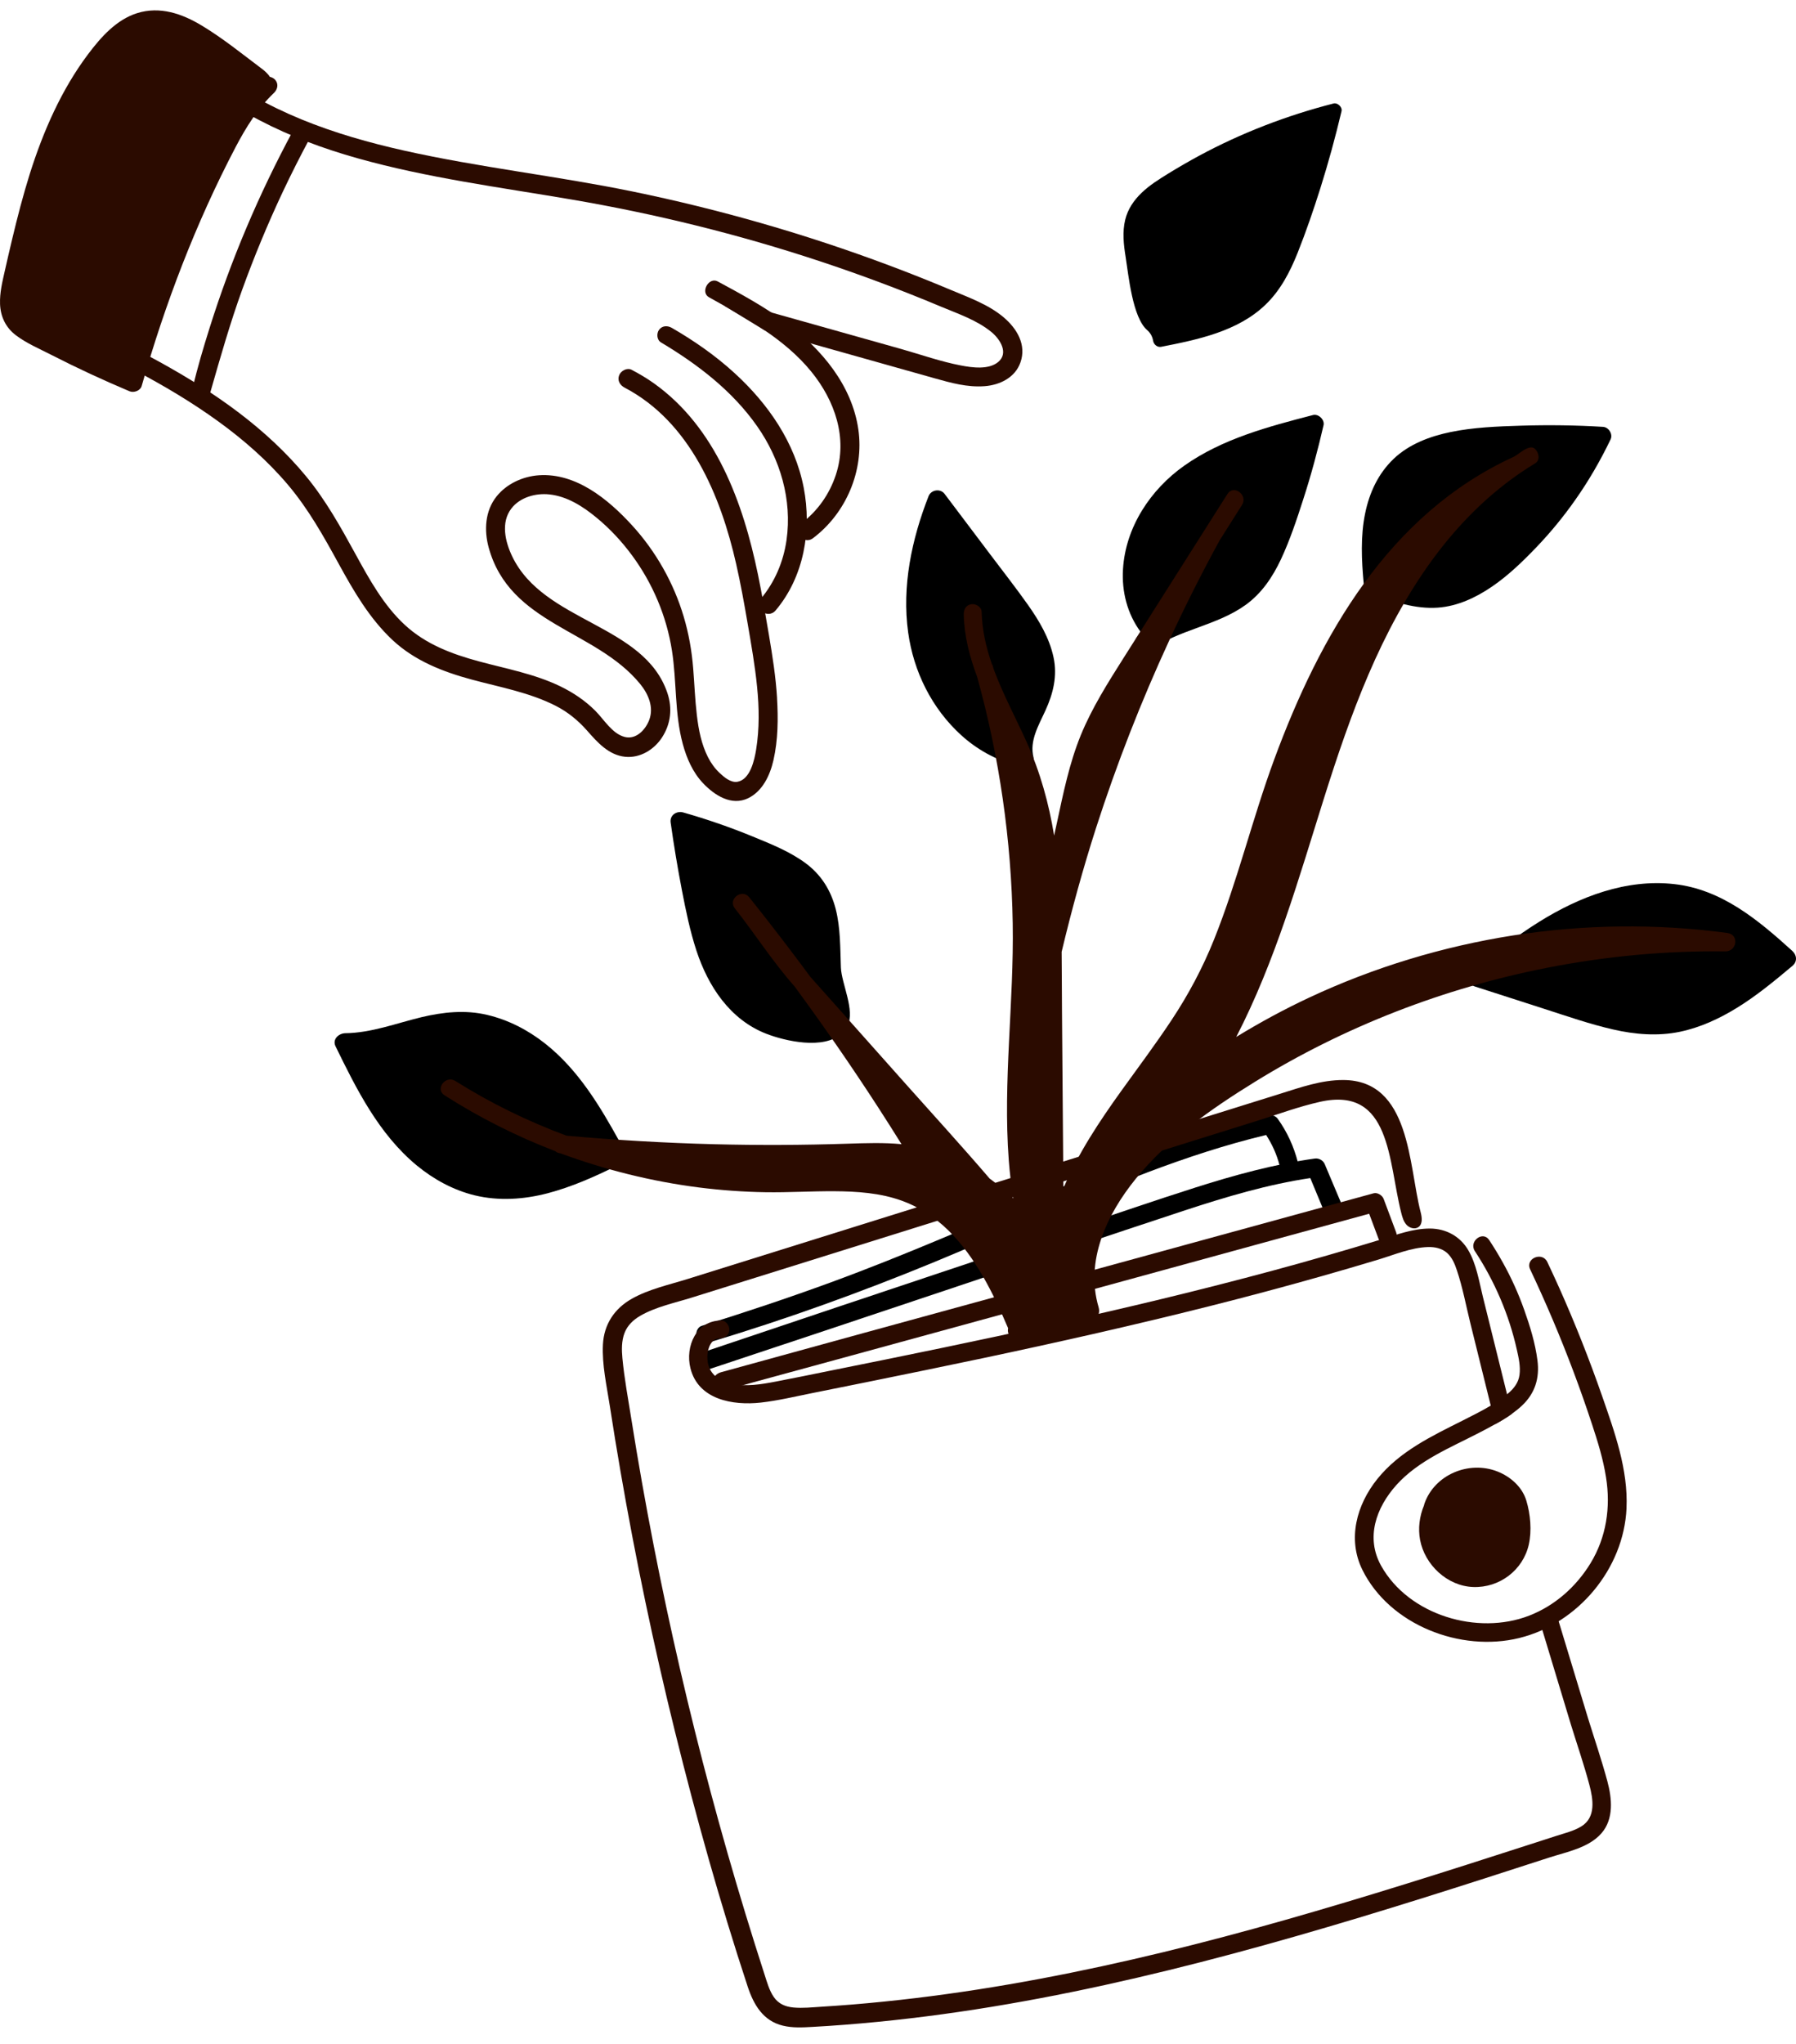 <svg width="80" height="91" viewBox="0 0 80 91" fill="none" xmlns="http://www.w3.org/2000/svg">
<path d="M34.613 31.08C34.556 30.137 34.408 29.203 34.251 28.272C34.099 27.372 33.946 26.471 33.761 25.576C33.1 22.384 31.893 19.036 29.122 17.063C28.808 16.84 28.476 16.644 28.135 16.465C27.93 16.358 27.657 16.51 27.58 16.707C27.487 16.941 27.617 17.152 27.823 17.26C30.741 18.788 32.103 22.074 32.791 25.109C32.993 25.998 33.154 26.895 33.308 27.793C33.467 28.718 33.63 29.645 33.723 30.58C33.816 31.509 33.83 32.446 33.681 33.37C33.607 33.831 33.42 34.709 32.849 34.808C32.549 34.86 32.249 34.6 32.048 34.41C31.84 34.214 31.667 33.971 31.538 33.718C31.241 33.136 31.118 32.492 31.041 31.849C30.958 31.154 30.933 30.456 30.877 29.759C30.814 28.977 30.68 28.213 30.456 27.461C30.011 25.956 29.209 24.54 28.147 23.382C27.097 22.236 25.662 21.049 24.006 21.161C23.288 21.21 22.569 21.538 22.117 22.105C21.604 22.748 21.558 23.61 21.767 24.377C22.711 27.824 26.536 28.03 28.515 30.454C28.878 30.898 29.131 31.484 28.92 32.051C28.759 32.484 28.337 32.943 27.827 32.812C27.265 32.667 26.904 32.033 26.518 31.648C26.061 31.191 25.533 30.837 24.951 30.555C23.814 30.006 22.555 29.777 21.344 29.45C20.127 29.122 18.964 28.687 18.027 27.819C17.084 26.946 16.444 25.782 15.834 24.669C15.174 23.466 14.512 22.272 13.635 21.209C12.764 20.154 11.748 19.217 10.659 18.389C8.43 16.694 5.901 15.429 3.372 14.245C3.062 14.101 2.752 13.956 2.441 13.813C1.95 13.586 1.646 14.364 2.134 14.593C4.741 15.814 7.366 17.057 9.704 18.749C10.848 19.576 11.916 20.51 12.828 21.588C13.739 22.666 14.414 23.876 15.089 25.107C15.756 26.323 16.456 27.532 17.477 28.491C18.47 29.422 19.729 29.912 21.025 30.261C22.279 30.599 23.589 30.832 24.755 31.427C25.294 31.702 25.752 32.078 26.15 32.529C26.606 33.047 27.106 33.617 27.84 33.695C28.507 33.766 29.139 33.378 29.492 32.83C29.882 32.225 29.956 31.534 29.728 30.856C28.692 27.772 24.221 27.721 22.812 24.766C22.502 24.117 22.3 23.264 22.778 22.641C23.163 22.139 23.864 21.947 24.474 22.014C25.27 22.1 25.97 22.552 26.572 23.049C27.17 23.541 27.698 24.11 28.157 24.733C29.074 25.977 29.693 27.44 29.931 28.967C30.147 30.345 30.045 31.766 30.412 33.121C30.585 33.762 30.858 34.391 31.323 34.879C31.828 35.409 32.582 35.9 33.327 35.539C33.973 35.225 34.302 34.508 34.453 33.845C34.657 32.945 34.666 31.999 34.611 31.082L34.613 31.08Z" fill="#2B0B00"/>
<path d="M35.8 21.714C35.411 19.701 34.218 17.982 32.722 16.614C31.872 15.836 30.923 15.175 29.926 14.599C29.737 14.49 29.501 14.492 29.359 14.681C29.238 14.841 29.252 15.132 29.441 15.245C31.078 16.221 32.624 17.405 33.725 18.977C34.757 20.449 35.289 22.25 35.035 24.043C34.896 25.015 34.51 25.926 33.874 26.679C33.526 27.091 34.2 27.591 34.548 27.18C35.814 25.682 36.166 23.603 35.8 21.713V21.714Z" fill="#2B0B00"/>
<path d="M38.234 19.123C37.953 17.161 36.601 15.546 35.051 14.395C34.087 13.679 33.028 13.101 31.972 12.532C31.573 12.317 31.18 13.01 31.58 13.235C33.214 14.149 34.934 15.07 36.135 16.544C37.186 17.832 37.77 19.506 37.233 21.138C36.949 22 36.422 22.753 35.694 23.3C35.26 23.627 35.779 24.29 36.212 23.964C37.69 22.852 38.496 20.954 38.234 19.122V19.123Z" fill="#2B0B00"/>
<path d="M34.074 14.717C34.752 14.909 35.427 15.098 36.105 15.288C36.921 15.517 37.734 15.747 38.55 15.976C39.572 16.264 40.593 16.551 41.615 16.839C42.354 17.046 43.086 17.254 43.864 17.194C44.539 17.142 45.217 16.811 45.453 16.14C45.732 15.354 45.301 14.633 44.708 14.13C44.034 13.559 43.162 13.25 42.356 12.91C41.448 12.529 40.532 12.164 39.608 11.818C35.884 10.421 32.045 9.319 28.146 8.52C24.781 7.831 21.357 7.456 18.004 6.706C14.896 6.011 11.796 4.951 9.3 2.919C8.993 2.669 8.697 2.41 8.414 2.132C8.258 1.981 8.035 1.915 7.847 2.06C7.691 2.182 7.618 2.472 7.775 2.627C10.02 4.853 12.898 6.197 15.919 7.045C19.034 7.921 22.25 8.337 25.432 8.879C29.189 9.518 32.891 10.431 36.509 11.628C38.336 12.233 40.139 12.908 41.914 13.653C42.681 13.974 43.519 14.254 44.169 14.79C44.559 15.116 44.934 15.721 44.465 16.116C44.04 16.471 43.309 16.37 42.801 16.272C41.909 16.102 41.029 15.791 40.156 15.543C38.221 14.998 36.285 14.455 34.352 13.911C34.306 13.898 34.262 13.885 34.216 13.873C33.737 13.739 33.258 13.603 32.779 13.469C32.589 13.415 32.384 13.463 32.274 13.621L34.074 14.717H34.074Z" fill="#2B0B00"/>
<path d="M59.723 53.527C59.485 52.962 59.246 52.398 59.008 51.833C58.936 51.663 58.748 51.559 58.566 51.584C56.75 51.837 54.982 52.322 53.239 52.877C51.468 53.441 49.711 54.047 47.949 54.636L37.174 58.239C35.149 58.916 33.125 59.597 31.101 60.279C30.607 60.446 30.926 61.182 31.416 61.02C34.995 59.834 38.571 58.638 42.147 57.442C45.692 56.258 49.232 55.056 52.783 53.89C54.609 53.29 56.46 52.737 58.365 52.453C58.559 52.92 58.752 53.387 58.946 53.854C59.154 54.355 59.934 54.025 59.723 53.527H59.723Z" fill="black"/>
<path d="M57.811 51.747C57.63 51.046 57.336 50.401 56.913 49.811C56.834 49.7 56.663 49.624 56.526 49.656C53.161 50.438 49.948 51.715 46.784 53.075C43.539 54.469 40.313 55.887 36.994 57.102C35.099 57.795 33.184 58.433 31.258 59.033C31.049 59.098 30.964 59.374 31.043 59.561C31.135 59.779 31.363 59.838 31.572 59.775C34.99 58.749 38.353 57.538 41.651 56.178C44.815 54.874 47.914 53.41 51.117 52.198C52.844 51.544 54.601 50.966 56.398 50.534C56.662 50.945 56.868 51.392 56.99 51.866C57.046 52.082 57.221 52.25 57.46 52.216C57.663 52.186 57.868 51.965 57.812 51.748L57.811 51.747Z" fill="black"/>
<path d="M67.345 62.95C67.111 63.118 66.86 63.27 66.606 63.409C66.54 63.134 66.472 62.86 66.403 62.585C66.1 61.359 65.796 60.135 65.493 58.91C65.301 58.131 65.152 57.325 64.897 56.566C64.805 56.285 64.685 55.991 64.459 55.787C64.228 55.582 63.917 55.516 63.615 55.524C62.863 55.544 62.115 55.865 61.408 56.079C60.568 56.332 59.728 56.578 58.886 56.817C57.23 57.287 55.567 57.73 53.899 58.151C50.547 58.995 47.176 59.754 43.796 60.469C42.114 60.824 40.428 61.169 38.743 61.511C37.899 61.682 37.057 61.85 36.213 62.02C35.443 62.173 34.672 62.361 33.89 62.449C32.643 62.587 31.105 62.321 30.755 60.923C30.51 59.951 31.015 58.791 32.128 58.795C32.348 58.795 32.507 59.043 32.484 59.24C32.457 59.474 32.254 59.595 32.035 59.595C31.907 59.595 31.785 59.673 31.723 59.745C31.508 59.999 31.452 60.442 31.562 60.807C31.698 61.254 32.101 61.496 32.566 61.604C33.22 61.755 33.918 61.636 34.565 61.512C35.379 61.358 36.191 61.188 37.002 61.025C40.296 60.364 43.587 59.691 46.866 58.964C50.16 58.236 53.441 57.451 56.697 56.573C58.306 56.138 59.908 55.678 61.503 55.191C62.217 54.972 62.936 54.7 63.692 54.7C64.409 54.702 65.037 55.044 65.4 55.661C65.764 56.283 65.881 57.04 66.051 57.733C66.254 58.549 66.456 59.368 66.659 60.184C66.815 60.815 66.971 61.445 67.128 62.076C67.2 62.368 67.272 62.657 67.344 62.949L67.345 62.95Z" fill="#2B0B00"/>
<path d="M71.599 79.314C71.345 78.371 71.027 77.441 70.738 76.508C70.444 75.559 69.636 72.853 69.342 71.904C69.277 71.695 68.997 71.609 68.809 71.688C68.589 71.781 68.528 72.009 68.593 72.219C68.881 73.153 69.683 75.843 69.971 76.777C70.247 77.672 70.556 78.564 70.796 79.468C70.966 80.11 71.097 80.918 70.434 81.322C70.095 81.529 69.679 81.626 69.304 81.748C68.865 81.89 68.425 82.033 67.985 82.174C64.413 83.328 60.835 84.465 57.224 85.491C53.627 86.513 49.995 87.417 46.319 88.106C44.477 88.452 42.625 88.743 40.765 88.966C39.834 89.078 38.9 89.173 37.966 89.25C37.506 89.287 37.045 89.32 36.585 89.349C36.175 89.374 35.756 89.421 35.345 89.383C34.978 89.349 34.678 89.222 34.465 88.913C34.262 88.616 34.163 88.245 34.053 87.907C33.762 87.007 33.478 86.105 33.202 85.199C32.656 83.409 32.141 81.61 31.658 79.803C30.684 76.162 29.835 72.488 29.113 68.789C28.751 66.932 28.422 65.069 28.125 63.2C27.981 62.295 27.81 61.385 27.724 60.473C27.689 60.1 27.683 59.705 27.819 59.349C27.947 59.015 28.204 58.768 28.511 58.59C29.204 58.186 30.059 58.011 30.819 57.773C31.757 57.48 32.696 57.186 33.635 56.893C35.496 56.31 37.357 55.728 39.219 55.147L50.484 51.626C52.345 51.044 54.207 50.462 56.068 49.881C56.971 49.598 57.875 49.264 58.799 49.058C61.966 48.349 61.834 51.718 62.414 53.994C62.463 54.187 62.517 54.388 62.652 54.535C62.787 54.682 63.031 54.75 63.19 54.63C63.38 54.486 63.339 54.196 63.279 53.967C62.74 51.892 62.836 48.093 59.829 48.087C58.861 48.085 57.939 48.412 57.026 48.698C56.04 49.006 55.053 49.314 54.067 49.622C50.153 50.846 46.239 52.069 42.325 53.292C38.427 54.511 34.528 55.728 30.63 56.946C29.806 57.203 28.904 57.397 28.147 57.824C27.371 58.261 26.903 58.963 26.857 59.86C26.81 60.773 27.027 61.711 27.165 62.609C27.314 63.576 27.471 64.541 27.638 65.505C28.308 69.392 29.116 73.255 30.062 77.085C31.007 80.91 32.072 84.716 33.307 88.459C33.573 89.263 33.993 89.981 34.874 90.192C35.305 90.296 35.748 90.272 36.186 90.247C36.663 90.221 37.14 90.189 37.616 90.152C39.565 90.001 41.507 89.769 43.437 89.47C47.306 88.87 51.129 88.001 54.909 86.99C58.693 85.977 62.437 84.822 66.166 83.624C67.108 83.322 68.049 83.017 68.99 82.712C69.782 82.455 70.766 82.279 71.337 81.622C71.892 80.985 71.802 80.07 71.599 79.314H71.599Z" fill="#2B0B00"/>
<path d="M72.451 67.158C72.326 69.849 70.292 72.286 67.676 72.931C65.068 73.576 61.899 72.356 60.684 69.894C60.009 68.523 60.43 66.992 61.353 65.848C62.344 64.618 63.773 63.942 65.156 63.247C65.571 63.037 65.998 62.825 66.403 62.584C66.656 62.43 66.902 62.265 67.129 62.077C67.145 62.067 67.159 62.055 67.173 62.043C67.433 61.825 67.638 61.562 67.684 61.217C67.734 60.843 67.648 60.462 67.567 60.101C67.219 58.539 66.575 57.042 65.695 55.705C65.412 55.275 66.046 54.78 66.333 55.212C66.547 55.537 66.75 55.87 66.94 56.212C67.315 56.883 67.632 57.585 67.89 58.31C68.149 59.037 68.387 59.807 68.484 60.574C68.584 61.36 68.377 62.037 67.794 62.584C67.654 62.716 67.503 62.836 67.345 62.949C67.11 63.117 66.86 63.269 66.605 63.408C66.373 63.54 66.138 63.662 65.908 63.782C64.619 64.452 63.184 65.021 62.193 66.127C61.294 67.135 60.822 68.466 61.522 69.718C62.751 71.916 65.813 72.828 68.113 71.936C69.261 71.491 70.209 70.647 70.847 69.603C71.554 68.443 71.751 67.107 71.538 65.778C71.412 64.971 71.17 64.191 70.915 63.418C70.658 62.638 70.386 61.863 70.097 61.095C69.514 59.541 68.866 58.014 68.157 56.515C67.928 56.032 68.698 55.709 68.924 56.192C69.107 56.579 69.285 56.966 69.46 57.355C70.161 58.927 70.796 60.528 71.362 62.153C71.919 63.758 72.529 65.435 72.45 67.157L72.451 67.158Z" fill="#2B0B00"/>
<path d="M68.097 68.775C67.838 69.912 66.792 70.703 65.621 70.661C64.463 70.619 63.461 69.671 63.254 68.557C63.16 68.054 63.228 67.513 63.426 67.038C63.43 67.012 63.439 66.982 63.448 66.954C63.897 65.655 65.429 65.022 66.69 65.513C67.275 65.74 67.802 66.2 67.987 66.81C68.171 67.419 68.237 68.152 68.097 68.775Z" fill="#2B0B00"/>
<path d="M8.112 1.675C7.985 1.513 7.695 1.448 7.532 1.602C4.521 4.438 2.45 8.181 1.661 12.234C1.51 13.013 1.185 14.635 2.397 14.755C2.93 14.808 3.027 13.984 2.492 13.931C2.41 13.922 2.408 13.9 2.369 13.789C2.324 13.662 2.317 13.515 2.323 13.381C2.345 12.937 2.456 12.482 2.547 12.049C2.737 11.145 3.001 10.257 3.325 9.392C3.967 7.676 4.853 6.06 5.954 4.594C6.583 3.757 7.278 2.973 8.039 2.253C8.201 2.1 8.259 1.863 8.113 1.675H8.112Z" fill="#2B0B00"/>
<path d="M13.583 5.594C13.356 5.505 13.156 5.631 13.05 5.826C11.537 8.63 10.288 11.572 9.333 14.61C9.06 15.479 8.797 16.355 8.591 17.243C8.488 17.687 9.251 17.882 9.378 17.437C9.814 15.912 10.247 14.394 10.787 12.901C11.321 11.426 11.922 9.975 12.59 8.555C12.977 7.734 13.387 6.924 13.817 6.125C13.921 5.93 13.773 5.668 13.584 5.594H13.583Z" fill="#2B0B00"/>
<path d="M12.199 4.141C11.481 4.824 10.95 5.682 10.493 6.553C8.725 9.926 7.35 13.524 6.312 17.183C6.252 17.398 5.961 17.502 5.767 17.42C4.588 16.923 3.425 16.384 2.287 15.801C1.759 15.53 1.172 15.283 0.699 14.921C0.252 14.58 0.018 14.086 0.002 13.528C-0.015 13.037 0.1 12.566 0.208 12.088C0.316 11.61 0.426 11.13 0.541 10.651C0.775 9.671 1.028 8.693 1.33 7.731C1.928 5.842 2.734 3.995 3.93 2.404C4.494 1.656 5.183 0.875 6.107 0.586C7.125 0.266 8.113 0.61 8.989 1.139C9.922 1.7 10.786 2.402 11.653 3.053C11.792 3.159 11.93 3.276 12.018 3.42C12.119 3.442 12.213 3.494 12.271 3.57C12.417 3.755 12.359 3.989 12.199 4.141L12.199 4.141Z" fill="#2B0B00"/>
<path d="M37.489 46.018C36.689 46.749 34.974 46.354 34.129 46.026C32.513 45.395 31.541 43.911 31.021 42.325C30.735 41.452 30.55 40.548 30.376 39.645C30.183 38.643 30.015 37.635 29.873 36.623C29.826 36.29 30.145 36.09 30.44 36.176C31.488 36.475 32.519 36.83 33.529 37.246C34.337 37.577 35.187 37.915 35.892 38.439C36.582 38.952 37.013 39.647 37.225 40.474C37.44 41.318 37.424 42.21 37.456 43.077C37.483 43.795 38.097 44.986 37.754 45.668C37.684 45.806 37.595 45.922 37.489 46.018Z" fill="black"/>
<path d="M27.985 51.647C27.953 51.663 27.921 51.679 27.889 51.695C27.843 51.789 27.769 51.866 27.679 51.904C27.595 51.938 27.512 51.942 27.436 51.922C26.454 52.409 25.454 52.85 24.39 53.13C23.329 53.407 22.209 53.481 21.136 53.22C20.186 52.986 19.31 52.507 18.558 51.886C16.875 50.491 15.886 48.511 14.946 46.586C14.792 46.271 15.091 46.007 15.383 46.003C16.542 45.989 17.652 45.56 18.765 45.292C19.729 45.061 20.724 44.955 21.698 45.187C22.64 45.408 23.51 45.857 24.269 46.454C25.756 47.622 26.731 49.257 27.631 50.89C28.14 50.63 28.465 51.401 27.986 51.646L27.985 51.647Z" fill="black"/>
<path d="M59.756 4.952C59.483 6.105 59.17 7.249 58.814 8.379C58.507 9.349 58.176 10.316 57.8 11.26C57.459 12.112 57.034 12.931 56.362 13.574C55.128 14.758 53.341 15.125 51.72 15.442C51.55 15.474 51.391 15.336 51.365 15.177C51.333 14.991 51.247 14.825 51.102 14.701C50.443 14.134 50.27 12.257 50.137 11.424C50.05 10.887 49.99 10.322 50.12 9.787C50.235 9.309 50.507 8.914 50.858 8.579C51.211 8.24 51.632 7.98 52.045 7.724C52.492 7.449 52.945 7.188 53.406 6.938C55.298 5.918 57.317 5.141 59.401 4.608C59.582 4.562 59.8 4.768 59.756 4.952Z" fill="black"/>
<path d="M71.741 19.564C71.292 20.499 70.771 21.401 70.174 22.249C69.656 22.988 69.083 23.687 68.462 24.338C67.846 24.982 67.199 25.611 66.462 26.116C65.746 26.605 64.926 26.992 64.048 27.055C63.044 27.125 62.09 26.799 61.159 26.459C61.065 26.426 60.999 26.37 60.957 26.304C60.847 26.256 60.76 26.158 60.746 25.998C60.648 24.954 60.596 23.876 60.811 22.844C61.001 21.93 61.39 21.087 62.074 20.433C62.763 19.774 63.691 19.427 64.613 19.237C65.639 19.025 66.708 18.985 67.754 18.953C68.971 18.915 70.188 18.931 71.402 19.005C71.657 19.019 71.853 19.33 71.741 19.564L71.741 19.564Z" fill="black"/>
<path d="M79.841 43.005C79.049 43.67 78.249 44.331 77.368 44.874C76.58 45.357 75.744 45.746 74.834 45.938C73.846 46.145 72.821 46.06 71.843 45.834C70.813 45.598 69.811 45.249 68.806 44.925C67.77 44.592 66.732 44.259 65.695 43.923C65.332 43.805 65.372 43.39 65.607 43.205C65.619 43.193 65.629 43.179 65.643 43.169C66.593 42.42 67.547 41.672 68.576 41.033C70.362 39.923 72.438 39.124 74.577 39.364C76.694 39.6 78.318 40.965 79.835 42.339C80.041 42.524 80.066 42.818 79.841 43.005Z" fill="black"/>
<path d="M46.566 31.637C46.268 32.292 45.847 32.983 46.035 33.725C46.089 33.941 45.889 34.163 45.684 34.19C45.55 34.21 45.438 34.164 45.354 34.082C45.318 34.08 45.282 34.075 45.245 34.066C44.339 33.831 43.502 33.358 42.812 32.731C41.503 31.539 40.695 29.904 40.453 28.162C40.166 26.103 40.611 24.009 41.361 22.093C41.475 21.803 41.886 21.738 42.076 21.991C42.746 22.881 43.417 23.769 44.089 24.66C44.66 25.419 45.249 26.167 45.797 26.943C46.294 27.648 46.743 28.409 46.927 29.261C47.108 30.094 46.913 30.878 46.566 31.637V31.637Z" fill="black"/>
<path d="M58.956 18.93C58.7 20.047 58.401 21.153 58.048 22.243C57.759 23.14 57.457 24.05 57.056 24.907C56.687 25.691 56.2 26.418 55.488 26.931C54.199 27.861 52.527 28.025 51.239 28.941C50.805 29.248 50.298 28.599 50.731 28.292C50.775 28.26 50.821 28.233 50.866 28.203C50.846 28.184 50.826 28.163 50.808 28.137C50.21 27.324 49.962 26.342 50.022 25.344C50.134 23.473 51.247 21.794 52.756 20.73C54.456 19.532 56.501 18.994 58.487 18.479C58.728 18.415 59.011 18.688 58.956 18.93L58.956 18.93Z" fill="black"/>
<path d="M76.943 41.54C73.781 41.115 70.556 41.157 67.407 41.648C64.272 42.139 61.197 43.069 58.325 44.413C57.206 44.936 56.12 45.525 55.067 46.169C56.801 42.808 57.841 39.144 58.974 35.543C60.145 31.826 61.486 28.087 63.811 24.909C65.054 23.21 66.569 21.725 68.38 20.63C68.623 20.482 68.543 20.147 68.374 19.987C68.119 19.745 67.64 20.242 67.425 20.34C61.861 22.887 58.796 28.291 56.762 33.802C55.784 36.453 55.127 39.218 54.074 41.841C53.567 43.103 52.934 44.289 52.182 45.423C51.472 46.495 50.699 47.523 49.949 48.567C48.971 49.928 48.017 51.361 47.367 52.909C47.347 50.295 47.325 47.682 47.305 45.071C47.297 44.175 47.299 43.279 47.289 42.38C47.734 40.519 48.239 38.675 48.826 36.85C49.742 34.011 50.829 31.229 52.08 28.52C52.777 27.01 53.525 25.525 54.323 24.066C54.656 23.537 54.99 23.008 55.325 22.479C55.6 22.042 54.954 21.554 54.674 21.996C53.136 24.421 51.599 26.847 50.061 29.274C49.356 30.388 48.642 31.512 48.141 32.736C47.632 33.984 47.363 35.313 47.081 36.625C47.038 36.819 46.996 37.01 46.954 37.204C46.721 35.772 46.335 34.377 45.731 33.04C45.246 31.968 44.673 30.904 44.262 29.794C44.25 29.748 44.238 29.7 44.224 29.654C44.216 29.622 44.2 29.596 44.182 29.57C43.923 28.821 43.745 28.051 43.725 27.24C43.721 27.024 43.467 26.873 43.27 26.901C43.033 26.934 42.925 27.138 42.929 27.354C42.949 28.322 43.191 29.244 43.526 30.139C44.517 33.708 45.05 37.415 45.11 41.118C45.168 44.632 44.669 48.143 44.934 51.657C44.976 52.222 45.044 52.789 45.134 53.354C44.803 53.036 44.451 52.742 44.08 52.473C42.857 51.046 41.608 49.682 40.38 48.303C39.163 46.935 37.944 45.568 36.728 44.203C36.516 43.965 36.305 43.727 36.092 43.49C35.823 43.124 35.551 42.759 35.276 42.398C34.653 41.572 34.017 40.757 33.372 39.95C33.047 39.545 32.41 40.036 32.732 40.444C33.604 41.543 34.419 42.824 35.392 43.919C36.681 45.672 37.92 47.46 39.103 49.285C39.459 49.834 39.81 50.389 40.157 50.944C39.365 50.868 38.563 50.896 37.772 50.922C35.785 50.987 33.799 50.996 31.812 50.946C29.615 50.89 27.42 50.762 25.234 50.566C23.504 49.924 21.84 49.111 20.281 48.129C19.848 47.855 19.365 48.49 19.8 48.767C21.359 49.763 23.015 50.596 24.739 51.257C24.795 51.309 24.869 51.343 24.965 51.352C26.968 52.089 29.025 52.602 31.121 52.87C32.107 52.995 33.1 53.067 34.094 53.083C35.12 53.099 36.144 53.033 37.171 53.039C38.175 53.045 39.201 53.115 40.153 53.455C40.941 53.736 41.649 54.2 42.244 54.784C43.467 55.988 44.235 57.571 44.904 59.136C44.868 59.32 44.94 59.524 45.102 59.606C45.117 59.633 45.128 59.661 45.141 59.692C45.329 60.139 45.974 59.915 45.942 59.502L48.28 58.999C48.412 58.971 48.529 58.883 48.59 58.772C48.634 58.768 48.677 58.76 48.715 58.744C48.941 58.648 49 58.416 48.935 58.201C48.326 56.137 49.298 54.078 50.585 52.491C52.028 50.713 53.941 49.377 55.877 48.181C59.868 45.712 64.33 43.985 68.938 43.085C71.54 42.576 74.196 42.326 76.848 42.36C77.371 42.368 77.482 41.614 76.942 41.54H76.943Z" fill="#2B0B00"/>
<path d="M62.183 54.853C62 54.362 61.816 53.871 61.632 53.38C61.574 53.225 61.358 53.083 61.187 53.13C57.405 54.165 53.623 55.202 49.84 56.237C46.058 57.273 42.276 58.309 38.493 59.345C36.368 59.927 34.244 60.511 32.12 61.097C31.907 61.156 31.738 61.322 31.773 61.559C31.801 61.757 32.022 61.964 32.237 61.906C36.021 60.877 39.803 59.841 43.585 58.806C47.367 57.77 51.15 56.735 54.932 55.699C56.951 55.147 58.969 54.594 60.987 54.041C61.129 54.42 61.271 54.799 61.412 55.177C61.601 55.681 62.37 55.354 62.183 54.853H62.183Z" fill="#2B0B00"/>
</svg>

